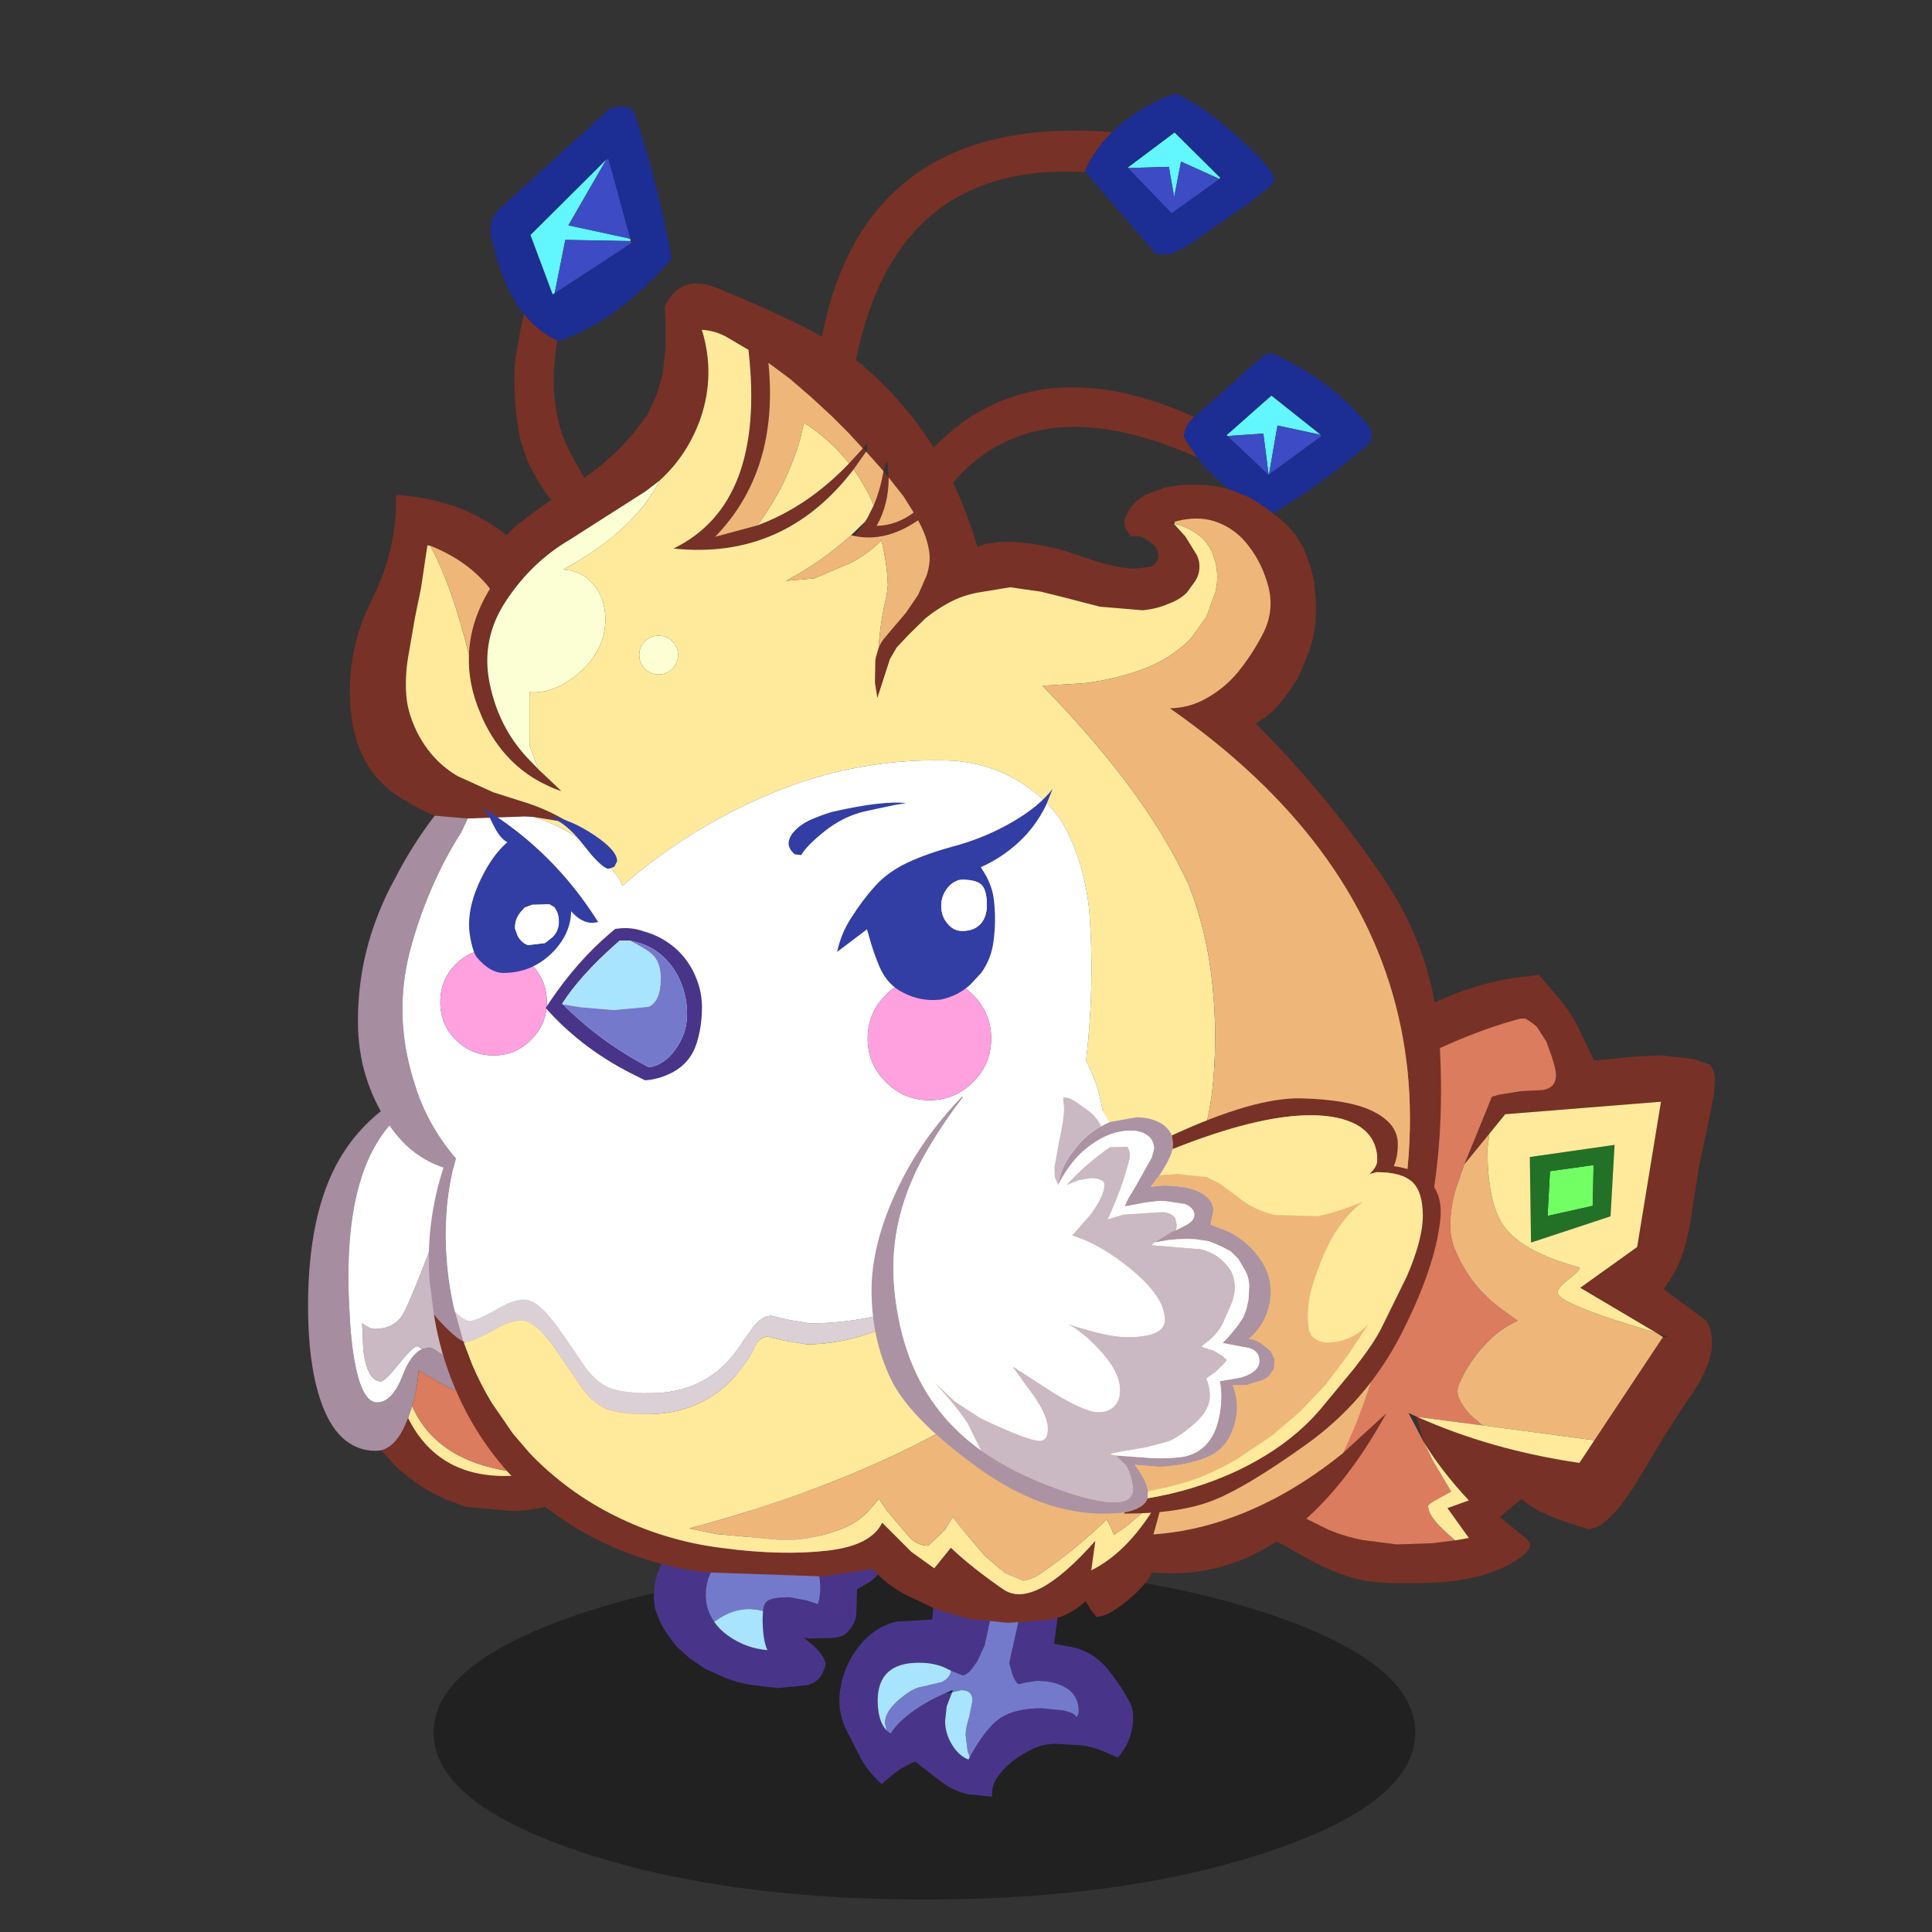 <svg xmlns:ffdec="https://www.free-decompiler.com/flash" xmlns:xlink="http://www.w3.org/1999/xlink" ffdec:objectType="frame" height="90" width="90" xmlns="http://www.w3.org/2000/svg"><rect width="100%" height="100%" fill="#333333" stroke="none"/><use ffdec:characterId="23" height="86.25" transform="translate(13.25 3.8)" width="68.1" xlink:href="#a"/><defs><use ffdec:characterId="1" height="34.45" width="101.4" xlink:href="#b" id="k"/><use ffdec:characterId="3" height="43.05" width="28.8" xlink:href="#c" id="l"/><use ffdec:characterId="5" height="55.15" width="44.5" xlink:href="#d" id="m"/><use ffdec:characterId="7" height="40.2" width="36.4" xlink:href="#e" id="n"/><use ffdec:characterId="9" height="56.35" width="109.15" xlink:href="#f" id="o"/><use ffdec:characterId="11" height="75.4" width="69" xlink:href="#g" id="p"/><use ffdec:characterId="13" height="165.95" width="135.2" xlink:href="#h" id="q"/><use ffdec:characterId="15" height="36.1" transform="translate(.25)" width="72.3" xlink:href="#i" id="r"/><use ffdec:characterId="21" height="53.75" width="70.5" xlink:href="#j" id="s"/><g id="a" transform="translate(-13.25 -3.8)"><use ffdec:characterId="2" height="34.45" transform="matrix(.451 0 0 .451 20.2 72.95)" width="101.4" xlink:href="#k"/><use ffdec:characterId="4" height="43.05" transform="translate(30.45 62.45) scale(.376)" width="28.8" xlink:href="#l"/><use ffdec:characterId="6" height="55.15" transform="translate(14.35 49.65) scale(.376)" width="44.5" xlink:href="#m"/><use ffdec:characterId="8" height="40.2" transform="translate(39.1 68.6) scale(.376)" width="36.4" xlink:href="#n"/><use ffdec:characterId="10" height="56.35" transform="translate(22.85 4.35) scale(.376)" width="109.15" xlink:href="#o"/><use ffdec:characterId="12" height="75.4" transform="translate(53.95 45.4) scale(.376)" width="69" xlink:href="#p"/><use ffdec:characterId="14" height="165.95" transform="translate(16.3 13.2) scale(.376)" width="135.2" xlink:href="#q"/><use ffdec:characterId="20" height="36.1" transform="translate(21.756 36.75) scale(.376)" width="72.55" xlink:href="#r"/><use ffdec:characterId="22" height="53.75" transform="translate(40.6 50.3) scale(.376)" width="70.5" xlink:href="#s"/></g><g id="c" fill-rule="evenodd"><path d="M15.15.1 18.5 0l3.75 19.15q3.15.95 4.9 3.05 1.65 1.9 1.65 3.95 0 2.25-1.95 3.7l-1.65.95-.1 3.3q-.2 1.1-1.2 2.15-.65.6-2.3.6l-2.4.05-.65-.1q2.75 2 2.75 3.45l-.25.65q-.55 1.45-2.1 1.8l-3.6.35-3.3-.4q-1.6-.25-3.15-.85l-2.55-1.15-1.9-1.3-1.55-1.4Q1.65 36.5.8 34.85L.2 33.3q-.35-1.65 0-3.35.4-2 1.6-3.5l1.9-1.95 2.4-2.1 1-.7-.1-2.75-.35-4.4L6.4 11l-.35-4.05L5.6 2.9 5.35.8 5.3.45 10 .3l.9 7.8.8 8.6.3 7.55v.25q-2.55 1.35-3.75 2.6-1.8 1.9-1.8 4.4 0 1.85 1.05 3.35.65.95 1.7 1.7 2.25 1.6 4.9 1.8-.6-1.25-.6-4l.05-.85q.1-.9.5-1.2.6-.5 2.8-.5l2.1.4 1.4.45.2-.75.1-.9q0-1.75-.3-2.5l-1.5-2.1v-.05h.75l2.95.45v-.25q-1.25-2.3-2.85-3.2L15.15.1" fill="#48358a"/><path d="m10 .3 5.15-.2 4.55 23.25q1.6.9 2.85 3.2v.25l-2.95-.45h-.75v.05l1.5 2.1q.3.75.3 2.5l-.1.9-.2.75-1.4-.45-2.1-.4q-2.2 0-2.8.5-.4.3-.5 1.2-3.15-.85-6.05 1.35-1.05-1.5-1.05-3.35 0-2.5 1.8-4.4 1.2-1.25 3.75-2.6v-.25l-.3-7.55-.8-8.6L10 .3" fill="#747acb"/><path d="M7.5 34.85q2.9-2.2 6.05-1.35l-.05.85q0 2.75.6 4-2.65-.2-4.9-1.8-1.05-.75-1.7-1.7" fill="#a9e4ff"/></g><g id="d" fill-rule="evenodd"><path d="m9.05 47.65-.65.05q-4.85 0-6.95-6.55Q0 36.65 0 29.8q0-11.55 3.9-18.25Q9.4 2.1 23.15 0h.95l.1.05Q13.1 2.1 8.55 9.5 5 15.35 5 26q0 2.5.15 4.7.1 2.25.35 4.2.9 6.8 3.05 6.8 1.9 0 3.2-3.4 1-2.6 2.4-3.2l.9-.2q.3 0 1.2.65.9.6 1.7.6 1.65 0 3.8-2.55Q23.85 31 25 31q.85 0 2.05 1.25 1.2 1.25 3 1.25 3 0 4.75-2.45.75-1.05 1.3-2.6l1.75-7.9.1 3.75q.1 2.8-.9 5.4l-.75 1.6-.05.05q-1.7 3.15-4.5 5.15l-.25.15-1.35.75-.95.15q-1.2 0-2.95-2l-2.2-2.6-.2.15q0 1.95-1.55 4.4-1.7 2.75-3.7 2.75-.6 0-2.5-1.1l-2.4-1.4q-.15 2.2-.8 4.4l-.35 1.05-.15.45q-1.3 3.5-3.35 4" fill="#a68d9f"/><path d="M37.05 29.7q3.85 1.35 5.8 4.65 1.65 2.85 1.65 6.75 0 1.9-.8 3.6L42.05 47l-2.55 2.8-.85.75-1.7 1.1-2.25 1.15-3.8 1.35q-2.8 1-5.65 1l-5.7-.5-2.3-.85q-2.15-.95-4.05-2.25l-2.05-1.65-2.1-2.25q2.05-.5 3.35-4 4.05 8.1 14.2 7.05l1.75-.1q2.65-.25 5.2-1.1 3.4-1.3 5.95-3.8l.8-.8 1.05-1.25q.65-1.35.65-3.6 0-2.9-1.55-5.05-1.25-1.65-4.15-3.7l.75-1.6" fill="#783126"/><path d="m12.4 43.65.15-.45.35-1.05q2.05 4.65 7.1 6.75 3.4 1.4 8.35 1.7l-1.75.1q-10.15 1.05-14.2-7.05" fill="#fee99c"/><path d="M12.9 42.15q.65-2.2.8-4.4l2.4 1.4q1.9 1.1 2.5 1.1 2 0 3.7-2.75 1.55-2.45 1.55-4.4l.2-.15 2.2 2.6q1.75 2 2.95 2l.05.2.9-.35 1.6-.9q2.8-2 4.5-5.15l.05-.05q2.9 2.05 4.15 3.7Q42 37.15 42 40.05q0 2.25-.65 3.6L40.3 44.9l-.8.8q-2.55 2.5-5.95 3.8-2.55.85-5.2 1.1-4.95-.3-8.35-1.7-5.05-2.1-7.1-6.75" fill="#db7c5f"/><path d="m36.8 13.05.8 4.7.25 2.8-1.75 7.9q-.55 1.55-1.3 2.6-1.75 2.45-4.75 2.45-1.8 0-3-1.25T25 31q-1.15 0-3.25 2.6-2.15 2.55-3.8 2.55-.8 0-1.7-.6-.9-.65-1.2-.65l-.9.2-.6-.35q-.55 0-2.3 2.2-1.75 2.15-2.2 2.15-1.7 0-2.2-3.85L6.7 31.9q1 .7 1.5.7 2.35 0 3.45-1.65.6-.85 2.6-6 3.35-8.8 4.6-9.95l2.5 4.9q2.8 4.5 5.8 4.5.8 0 2.25-1.75l1.65-1.8q.4 0 .9.45.45.45.95.45 2 0 3.05-3.4.7-2.2.85-5.3" fill="#cab9c2"/><path d="M24.2.05h.1l3.15.9q1.6.6 3.05 1.6 2.8 2 4.35 5.15l1.25 3.05.7 2.3q-.15 3.1-.85 5.3-1.05 3.4-3.05 3.4-.5 0-.95-.45-.5-.45-.9-.45l-1.65 1.8q-1.45 1.75-2.25 1.75-3 0-5.8-4.5l-2.5-4.9q-1.25 1.15-4.6 9.95-2 5.15-2.6 6-1.1 1.65-3.45 1.65-.5 0-1.5-.7l.15 3.35q.5 3.85 2.2 3.85.45 0 2.2-2.15 1.75-2.2 2.3-2.2l.6.35q-1.4.6-2.4 3.2-1.3 3.4-3.2 3.4-2.15 0-3.05-6.8-.25-1.95-.35-4.2Q5 28.5 5 26 5 15.35 8.55 9.5 13.1 2.1 24.2.05" fill="#fff"/></g><g id="e" fill-rule="evenodd"><path d="M26.3 0h4L30 1.65l-.9 4.45-1 5.1-.7 4.2-.8 5.8 2.6.5q2.4.65 4.1 2.7 1.45 1.8 2.6 3.9.45.75.5 1.8.05 3-1.9 5.2l-.95-.4q-1.6-.8-3.4-1.1l-3.3-.2q-1.8 0-3.2.8-2 .95-3.45 2.55-1.5 1.65-1.25 3.2l-3.05-.3q-1.95-.5-3.35-1.6L9.4 35.8q-.4.15-1.25.6-.9.4-2.9 2.2-1.6-1.45-2.55-3.1L.75 31.65q-.95-2.2-.7-4.35.3-2.45 1.5-4.5.8-1.35 1.8-2.3Q5 18.95 7.1 18.45l4.4-.25L13.3.1l9.3-.05L18 21.4l-.9 1.95-.75 1.05q-.6.7-1.1.7l-1.4-.55-.4-.2q-1.5-.8-3.6-.8-5.1 0-5.1 4.7 0 2.5 1.1 3.7l.45.35.05.05q.9-1.5 3.1-3 1.65-1.15 3.65-2l.85-.1-.65 1.7-.2 1.8q0 1.55.85 2.95.85 1.4 2.05 1.85l.15-.3.05-.1q1.95-3.45 3.55-4.6 1.85-1.35 5.35-1.35l2.5.25q1.6.3 1.75.85.3-.2.3-.75 0-2.15-1.95-3.1-1.3-.65-3.3-.65l-1.3.2-.8.2q-.4 0-.85-1.2l-.4-1.4L26.3 0M16 35.55l-.1.05v.05l.1-.1" fill="#48358a"/><path d="m26.3 0-5.25 23.6.4 1.4q.45 1.2.85 1.2l.8-.2 1.3-.2q2 0 3.3.65 1.95.95 1.95 3.1 0 .55-.3.75-.15-.55-1.75-.85l-2.5-.25q-3.5 0-5.35 1.35-1.6 1.15-3.55 4.6h-.05l-.25-.6-.25-2.05q0-.85.45-2.25l.4-2q0-1.3-1.4-1.3l-1.05.25h-.1l.1-.2v-.05H14l-.9.4q-2 .85-3.65 2-2.2 1.5-3.1 3l-.05-.05-.45-.35-.2-.95q0-1.45 1.9-3 1.55-1.3 2.6-1.45l2.55-.6q1-.5 1.15-1.4l1.4.55q.5 0 1.1-.7l.75-1.05.9-1.95L22.6.05 26.3 0" fill="#747acb"/><path d="m16.15 35.25-.15.3q-1.2-.45-2.05-1.85-.85-1.4-.85-2.95l.2-1.8.65-1.7.1-.05 1.05-.25q1.4 0 1.4 1.3l-.4 2q-.45 1.4-.45 2.25l.25 2.05.25.6v.1m-10.3-3.3q-1.1-1.2-1.1-3.7 0-4.7 5.1-4.7 2.1 0 3.6.8l.4.2q-.15.9-1.15 1.4l-2.55.6Q9.1 26.7 7.55 28q-1.9 1.55-1.9 3l.2.95" fill="#a9e4ff"/></g><g id="f" fill-rule="evenodd"><path d="M77 4.8q2.9-2.9 7.8-4.8 4.45 1.85 10.85 8.35l.85 1.1.5.8q.3.65-.6 1.45l-2.5 1.95-3.65 2.5-2.15 1.5q-1.9 1.55-4.1 2.3h-1.2l-.4-.1-8.7-10.1-.1-.05Q74.75 7 77 4.8m13.3 5.8h.1l.05-.1-.05-.05-5.65-5.6-5.8 4.35-.45.05h.5l5.4 5.6.05-.05 5.85-4.2M4.15 27.35l.05-.3-.2.15Q1.65 24.1.4 19.1l-.35-1.5-.05-.75v-.3q.05-.65.35-1.2l.55-.85L14.45 2.2q.35-.55 1.8-.55.7 0 1.25.35l.25.2.35 1.05q2.7 8.1 4.35 17.25l-.25.25q-6.6 7.6-13.95 10l.05-.1q-2.5-1.2-4.15-3.3M14.6 8.1l-.05-.2-.2.3-9.4 9.35L7.7 24.9l.2.05.05-.2 9.5-6.2-.1-.25.9-.1-.95-.2-2.7-9.9M87 40.25l.15-.15.1-.1 1.35-1.15 4.05-3.6q3.55-3.25 3.95-3.1l.4.15.6.25q6.9 3.3 11.3 8.8l.15.2.1.65-.1 1.05-.9.75q-6.3 5.25-11.7 8.3-5.85-3.2-8.9-7.2l-1-1.45-.65-1.1q0-1.25 1.1-2.3m9.4 7v.3l.05-.35 6.5-4.75v-.05l.05-.05-.15-.05-6.1-4.85-5.55 4.9-.15.15.25-.05 5.1 4.8" fill="#1c2d93"/><path d="m90.4 10.45-.1.15-4.75-2.15-.85 4.4-.65-3.7V9.1L79 9.25l-.05-.05 5.8-4.35 5.65 5.6M14.35 8.2l-4.7 8.15L17.3 18l.05.3-8.1-.15v.1l-1.3 6.5-.25.15-2.75-7.35 9.4-9.35m82.1 39-.05.05-.65-5.1-4.45.3-.1-.1 5.55-4.9 6.1 4.85-5.35-1.15-1.05 6.05" fill="#62f6ff"/><path d="m79 9.25 5.05-.15v.05l.65 3.7.85-4.4 4.75 2.15-5.85 4.2-.05.05-5.4-5.6M14.35 8.2l.25-.1 2.7 9.9-7.65-1.65 4.7-8.15m3 10.1.1.25-9.5 6.2 1.3-6.5v-.1l8.1.15m79.1 28.9 1.05-6.05 5.35 1.15.1.15-6.5 4.75m-5.15-4.75 4.45-.3.65 5.1-5.1-4.8" fill="#3d4cc4"/><path d="M73.6 9.7v.05Q49.15 8.4 44.85 35.35q-.95 5.55-.95 12.35l-4-4.5q0-4.15.4-7.85Q43.7 2.25 77 4.8 74.75 7 73.6 9.7M8.25 30.75q-1.35 8.2 1.7 13.9 3.35 6.25 6.6 9.9l-3 1.8-.55-.45-1.15-1-1.05-.95-1-1-.95-1.05L8 50.85l-.9-1-.75-1.1-.8-1.3-.9-1.75-.35-.95-.6-1.85-.2-1.05-.25-1.6-.15-1.4L3 37.3l-.05-1.65.05-1.9.1-1 .2-1.1.2-1.1.2-1.2.25-1.15.2-.85q1.65 2.1 4.15 3.3l-.05.1m79.3 14.35q-23.65-10.6-33.9 8.5l-2.55-5.15q13.15-18.65 36-8.4l-.1.2q-1.1 1.05-1.1 2.3l.65 1.1 1 1.45" fill="#783126"/></g><g id="g" fill-rule="evenodd"><path d="m48.6 24.35 5.35-.75-.1 5.05-5.6 1.25.3-5.55h.05" fill="#72ff64"/><path d="M48.6 24.35h-.05l-.3 5.55 5.6-1.25.1-5.05-5.35.75m7.95-3.25-.5 8.85-9.85 3.25-.15-10.6 10.5-1.5" fill="#227126"/><path d="m3.2 30.75.2-1.3 2-2.85q4.9-6.75 10.75-11.75Q22 9.8 30.75 5.15 39.15.7 46 .2l1.15-.2L50 3.35q1.25 1.55 2.15 3.4l1.85 3.9 4.65-.45 3.6-.2 4.05.45 2.05.7Q69 12 69 13.1l-.15 1.8-.8 4.05L67 23.9l-.8 5q-.3 2.55-1 5-.8 2.8-2.6 5.05l5.2 3.85q.9 1.05.8 3.25-.2 2.6-2.5 5.95-2.35 3.35-6.3 10.05-3.95 6.65-6.55 6.65l-3.8-1.25q-3.5-1.4-4.4-2.5l-1.4 1.15-1.3 1.1 3.45 2.85q1.15 1.15-2.4 3.1-3.6 1.85-8.65 2.15-5.05.25-8.05-.05-3.05-.3-7.1-2.3l-5.85-3.25q-2.8-2-5.65-4.75Q6.85 63.7 2.65 57L0 52.75l.35-2.6.95 2.05q.95 1.9 2.3 3.6l3.05 3.45 3.65 3.15 3.25 2.35 3.65 2.1 3.85 1.9q1.95.85 4.25 1.3l4.25.55 4.45-.15 2.8-.35 1.7-.3-2.65-3.7 2.65-.95q-3.45-3.7-5.6-7.25l-.9-3.1h.1q9.15 4.1 20.1 5.7l1.85-2.8 8.5-12.8.65-.05-.5-.15-.95-.3-9.45-5.6 7.05-5.05 2.95-18L43 17.3l-1.95 2.4-3.1 3.8 3.4-8.35.8-.25 2.75-.45 2.8-.15q1.6-.3 1.6-1.85 0-.7-.6-2.5l-.6-1.65-1.15-1.8q-.5-.5-1.45-1.05h-.6l-.75.2Q26.55 10.6 3.2 30.75" fill="#783126"/><path d="m.35 50.15 2.85-19.4Q26.55 10.6 44.15 5.65l.75-.2h.6q.95.55 1.45 1.05l1.15 1.8.6 1.65q.6 1.8.6 2.5 0 1.55-1.6 1.85l-2.8.15-2.75.45-.8.25-3.4 8.35-.1.3-.05.05v.05l-.9 2.6q-.75 2.45-.7 5 .05 1.45.75 2.95 1.85 4.25 5.6 7l2 1.45q-1.7.75-3.15 2.05-1.5 1.4-2.55 2.95-.95 1.35-1.6 2.9-.35.9.05 1.75.65 1.35 1.65 2.25l1.25 1.05-8.1-1.05-1.1-.5.1.15.1.2 1.7 3.25 1.1 2.25 2.3 3.9-1.55.85q-1.3.7-1.3.95 0 1.3 2.45 3.45l.9.8-2.8.35-4.45.15-4.25-.55q-2.3-.45-4.25-1.3l-3.85-1.9-3.65-2.1-3.25-2.35-3.65-3.15L3.6 55.8q-1.35-1.7-2.3-3.6l-.95-2.05" fill="#db7c5f"/><path d="m37.95 23.5 3.1-3.8-.25 1.9q0 6.7 2.05 9.6 2.35 3.2 9.4 5.1 0 .4-1.4 1.45-1.35 1.05-1.35 1.65 0 1.05 7.1 3.4l5.15 1.6.8.5-8.5 12.8-13.85-1.85-1.25-1.05q-1-.9-1.65-2.25-.4-.85-.05-1.75.65-1.55 1.6-2.9 1.05-1.55 2.55-2.95 1.45-1.3 3.15-2.05l-2-1.45q-3.75-2.75-5.6-7-.7-1.5-.75-2.95-.05-2.55.7-5l.9-2.6.15-.4" fill="#eeb779"/><path d="M41.05 19.7 43 17.3l19.3-1.55-2.95 18-7.05 5.05 9.45 5.6-5.15-1.6q-7.1-2.35-7.1-3.4 0-.6 1.35-1.65 1.4-1.05 1.4-1.45-7.05-1.9-9.4-5.1-2.05-2.9-2.05-9.6l.25-1.9m13 38-1.85 2.8q-10.95-1.6-20.1-5.7l8.1 1.05 13.85 1.85m-21.15.2q2.15 3.55 5.6 7.25l-2.65.95 2.65 3.7-1.7.3-.9-.8q-2.45-2.15-2.45-3.45 0-.25 1.3-.95l1.55-.85-2.3-3.9-1.1-2.25m23.65-36.8-10.5 1.5.15 10.6 9.85-3.25.5-8.85" fill="#ffea9c"/></g><g id="h" fill-rule="evenodd"><path d="M10.5 65.95q-2.2-.9-4.65-2.5-5.1-3.4-5.75-10.6-.65-7.2 2.6-13.6 3.2-6.35 3-13.05 8.2.55 13.7 5l1.4-1.35 2.6-1.95 2.9-1.95 2.4-1.6 2.3-1.7 2.2-1.95 2-2.2 1.65-2.2L38 13.85l.75-2.6.35-3.15V4.5l-.05-.95L39 2.9l.1-.2q1.95-3.85 6.2-2.2 5.55 2.25 10.75 4.8 5.3 2.65 9.5 6.7 4.15 4 7.25 9.1 2.95 4.85 4.95 11.55l.95-.35 1.9-.3q4.95 0 9.65 1.7 4.7 1.65 7 1.65l1.95-.25q.95-.4.95-1.45 0-.9-1.05-1.65-.95-.7-1.75-.7l-.6.05-.55-.85q-.4-.8-.15-1.5l.65-1.2q.45-.6 1.05-1.05.65-.5 1.45-.8l1.75-.65 1.9-.3 1.05-.05h1.05l1.1.05 1.05.1 1.15.25 1.1.3 1.1.45 1.05.45 1.1.65 1 .7 1.55 1.2 1.05.95.9 1.05 1.05 1.7.5 1.3.45 1.3.35 1.45.15 1.55.1 1.65-.05 1.2-.05 1.1-.2 1.15-.25 1.1-.35 1.1-.45 1.1-.45 1.1-.5 1.05-1.05 1.65-1.15 1.45-.8.9-.85.7-.9.6-.4.3 2.15 2.2q7.25 7.6 13.3 16.4 6.85 9.85 7.35 21.75 1.15 22.05-7.45 37.25-2.4 4.2-5.5 7.85 25.8-55.05-20.5-87.35 2.55-.05 4.7-1.35 2.1-1.2 3.65-3.05 1.85-2.25 3.2-4.9 1.4-2.75.65-5.75-.75-2.85-2.4-5-1.7-2.3-4.35-3.15-2.2-.65-4.75.05l-.15.05h-.1l-.15.05h-.15l-.15.05.45.1 1.45 1.6 1.45 2.35q.35.75.3 1.6-.05.8-.5 1.55l-1.05 1.45q-.9.9-2.3 1.4-1.5.65-3.2.8l-5.3-.45L88.85 39l-3.2-.8-3.85-.55-3.95.65q-2 .35-3.8 1.35-1.45.8-2.75 1.85l-2.05 2-1.5 1.6-.85 1.45-1.55 4.8-.3-1.9.05-2.8.1-.45.3-1q.3-.8.9-1.45l2.5-2.95 1.5-2.2 1.05-2.4q.6-1.75.25-3.4-.3-1.55-1.15-3.15l-.15-.3q-4 2.75-7.9 1.95l1.35-1.8.3-.5.75-1.5q.8-1.9 1.2-4.15h.05l.6.7-.15-2q-.4.45-.5 1.2l-2.05-2.3-.1-.1-1.55 2.2q-8.6 11.25-22.3 9.8Q51.5 27.3 49.4 8.4l.15-.05-.15-.1-2.8-1.65q-1.4-.75-3-.85 1.7 5.5-.15 10.95-1.6 4.55-5.05 7.7l-1.75 1.35-9.4 6q-4.7 2.75-7.85 7.5Q16.2 44 17.3 49.5q1.1 5.45 4.65 9.25l1.4 1.45 2.85 2.7q-.95-.3-1.75-.7-5.3-2.45-8-8.25l-.25-.6q-1.6-3.7-1.45-7.3.15-4.2 2.6-8.2l-.05-.1q-2.7-3.4-7.35-5.25l-.35-.15v.1l-.8 5.35-.75 3.65-.75 4.35q-.45 2.35-.35 4.65.05 2.05.9 4.1.8 2 2.15 3.65 1.45 1.75 3.35 2.85l4.4 2 4.1 1.3q2.05.65 4 1.7l1.45.8-4.6-.75-1.05-.05-7.05.25-4.1-.35m53.05-45.5.4.4q.25-.35.1-1l-.5.6-1.7-1.85-2.1-2.1-2.65-2.45-2.55-2.2-2.35-1.75-.35-.25q1.35 13.35-6.6 21.55l5.2-1.4q6.25-2.3 11.4-7.7l1.7-1.85m3.2 3.6q0 3.4-1.5 6 2.45-.05 4.6-1.65l-1.25-2-1.85-2.35m56.3 120.85 5.35-4.9q-8.15 14.8-19 18.55-4.75 1.65-10 1.15-.8 1.65-3.15 3.55-2.35 1.95-3.75 1.95l-.7-.85-.65-1.1q-1.35 1.3-3.2 2l-1.4.35-4.95.35-4.7-.45-4.1-1.15-4.1-1.95q-2.25-1.25-3.85-3v-.15l-.1.05-6.05.9-14.5-.5q-7-.8-13.45-4-5.95-2.95-10.55-7.75-4.55-4.85-7.15-11-1.9-4.45-2.65-9.25l.55.65q2.1 2.3 3.1 2.7l.1.25 1 2.65q1.05 2.45 2.4 4.7l2.65 3.85 2.1 2.45q4.6 4.8 10.55 7.75 2.9 1.45 5.95 2.4 3.65 1.15 7.5 1.6 7.2.95 12.9.3 5.35-.6 6.75-3.45l3.6 3.6 2.85 2.05 2.05-2.55q2.7 2.55 6.5 5.15 3.8 2.6 11.4-6l-.5 3.65q4.85-2.4 8.6-9.1l.8-1.55-1.7 6.2q5-.35 9.85-2.15 6.95-2.55 13.65-7.95" fill="#783126"/><path d="m10.5 65.95 4.1.35-.8 1.7q-1.85 2.9-3.25 6-1.95 4.25-3.15 8.85-1.95 7.7.35 15.45 1.65 5.75 5.4 10.1l-.4 1.5q-1.2 5.4-.75 11.05.25 3.3 1 6.4l.05.1 1 3.6q-1-.4-3.1-2.7l-.55-.65-.05-.35-.4-3.2-.05-.2q-.6-7.35 1.7-14.4-4.15-1.35-6.85-5.45Q1 98.4 1 91.55.95 84.1 3.9 77.2q.7-1.65 1.55-3.2 2.15-4.25 5.05-8.05" fill="#a68d9f"/><path d="m73.85 125.25-3.4 2.1q-7.3 4.1-13.85 4.1l-2.7-.45-2.1-.5q-1.15 0-1.7 1.4-.55 1.35-2.55 3.7-4.2 4.5-10.75 4.5-3.85 0-5.45-.85-1.7-.9-3.05-3.05l-3.15-4.6q-1.85-2.45-3.2-2.95-1.4-.55-4 .95t-3.5 1.55l-.4-.1-1-3.6q1.2 1.1 1.8 1.1.8-.05 2.9-1.2l.6-.35q2.6-1.5 4-.95.8.3 1.8 1.3l1.4 1.65 3.15 4.6q1.35 2.15 3.05 3.05 1.6.85 5.45.85 6.55 0 10.35-4.8l2.35-3.3q1.15-1.5 2.3-1.5l2.1.5 2.7.45q5.25 0 10.55-1.5 2.85-.8 5.7-2l.6-.1" fill="#dbd0d6"/><path d="m23.35 60.2-1.4-1.45q-3.55-3.8-4.65-9.25-1.1-5.5 2.1-10.25 3.15-4.75 7.85-7.5l9.4-6 1.75-1.35q-3.15 6.25-11.95 11.05 2.45.2 3.85 2 1.35 1.65 1.35 4.2 0 3.8-3.3 6.65-3.05 2.6-6.1 2.35v6.6l1.1 2.95m13.2-15.85q.7-.7 1.7-.7t1.7.7q.7.7.7 1.7t-.7 1.7q-.7.7-1.7.7t-1.7-.7q-.7-.7-.7-1.7t.7-1.7" fill="#fcffd3"/><path d="m22.7 66.1 4.6.75-1.45-.8q-1.95-1.05-4-1.7l-4.1-1.3-4.4-2q-1.9-1.1-3.35-2.85-1.35-1.65-2.15-3.65-.85-2.05-.9-4.1-.1-2.3.35-4.65l.75-4.35.75-3.65.8-5.35.35.05q2.75 5.1 4.8 13.55-.15 3.6 1.45 7.3l.25.6q2.7 5.8 8 8.25.8.4 1.75.7l-2.85-2.7-1.1-2.95v-6.6q3.05.25 6.1-2.35 3.3-2.85 3.3-6.65 0-2.55-1.35-4.2-1.4-1.8-3.85-2 8.8-4.8 11.95-11.05 3.45-3.15 5.05-7.7 1.85-5.45.15-10.95 1.6.1 3 .85l2.8 1.65v.15q2.1 18.9-9.3 24.45 13.7 1.45 22.3-9.8 1.3 1.8 2.25 3.85l.25.6-.75 1.5-.3.5-1.75 1.7q-3.65 3.3-8.05 5.65l3.5-.3 4.45-1.9q2.15-1.1 3.85-2.8.7 2.75.8 5.6l-.15 1.2q-.8 3.25-1 6.55l-.3 1-.1.45-.05 2.8.3 1.9 1.55-4.8.85-1.45 1.5-1.6 2.05-2q1.3-1.05 2.75-1.85 1.8-1 3.8-1.35l3.95-.65 3.85.55 3.2.8 4.05 1.05 5.3.45q1.7-.15 3.2-.8 1.4-.5 2.3-1.4l1.05-1.45q.45-.75.5-1.55.05-.85-.3-1.6l-1.45-2.35-1.45-1.6.15.05q1.6.35 3.05 1.45 1.1.9 1.65 2.25.9 2.25.35 4.7l-1.15 3.15-1.95 2.7q-2.6 2.6-6.3 3.9-3.45 1.2-7 1.6l-5.05.3q11.35 11.65 16.65 21.7l1.45 2.9q2.1 5.4 2.8 11.05.85 6.7.25 13.45-.7 7.5-4.1 14.05l-1.6 2.95q-1.8 3.1-4 5.9l-3.65 4.5-.85 1-2.85 3q-16.35 15.45-47.85 23.9l3.35.7 7.65.7h2.05q3.25-.25 6.2-1.5 1.85-.75 3.25-2.4l1-1.15.95 1.4 2.7 3.2q1.05 1.2 2.45 1.2l2.1-2 .95-1.55 1.55 1.95 2.45 2.9 2.5 2.1 2.25.95q1.05-.2 2.05-.85 4.5-3.1 8.25-6.75l.5.9.4 1 1.4-.95 3.65-3.05.75-.7q-3.75 6.7-8.6 9.1l.5-3.65q-7.6 8.6-11.4 6-3.8-2.6-6.5-5.15l-2.05 2.55-2.85-2.05-3.6-3.6q-1.4 2.85-6.75 3.45-5.7.65-12.9-.3-3.85-.45-7.5-1.6-3.05-.95-5.95-2.4-5.95-2.95-10.55-7.75l-2.1-2.45-2.65-3.85q-1.35-2.25-2.4-4.7l-1-2.65.3-.15q.9-.05 3.5-1.55t4-.95q1.35.5 3.2 2.95l3.15 4.6q1.35 2.15 3.05 3.05 1.6.85 5.45.85 6.55 0 10.75-4.5 2-2.35 2.55-3.7.55-1.4 1.7-1.4l2.1.5 2.7.45q6.55 0 13.85-4.1l3.4-2.1q6.7-1.2 12.3-5.2 7.75-5.65 7.3-15.45-.2-4.45-2.25-8.3l.05-.4q1-8.8.4-17.5-.15-2.25-.65-4.4-.6-2.7-1.7-5.2-1.5-3.45-4.4-5.7-4.95-3.9-11.2-4-9.4-.2-18.4 2.9-11.5 4.15-20.8 12l-.75.65-.25-.65-.05-.1q-4.15-5.8-10.75-7.8m39.15-43.8q-5.15 5.4-11.4 7.7 3.7-4.9 5.4-10.95l.4-1.8q3.3 2.15 5.6 5.05m-25.3 22.05q-.7.7-.7 1.7t.7 1.7q.7.7 1.7.7t1.7-.7q.7-.7.7-1.7t-.7-1.7q-.7-.7-1.7-.7t-1.7.7" fill="#ffea9c"/><path d="M9.95 32.5q4.65 1.85 7.35 5.25l.05.1q-2.45 4-2.6 8.2-2.05-8.45-4.8-13.55m52.45-9.45 1.55-2.2.1.1 2.05 2.3v.1q-.4 2.25-1.2 4.15l-.25-.6q-.95-2.05-2.25-3.85m1.15-2.6-1.7 1.85q-2.3-2.9-5.6-5.05l-.4 1.8q-1.7 6.05-5.4 10.95l-5.2 1.4q7.95-8.2 6.6-21.55l.35.25 2.35 1.75 2.55 2.2 2.65 2.45 2.1 2.1 1.7 1.85m3.2 3.6 1.85 2.35 1.25 2q-2.15 1.6-4.6 1.65 1.5-2.6 1.5-6M62.5 31.3q3.9.8 7.9-1.95l.15.3q.85 1.6 1.15 3.15.35 1.65-.25 3.4l-1.05 2.4-1.5 2.2-2.5 2.95q-.6.65-.9 1.45.2-3.3 1-6.55l.15-1.2q-.1-2.85-.8-5.6-1.7 1.7-3.85 2.8l-4.45 1.9-3.5.3q4.4-2.35 8.05-5.65l.4.1m39.65-1.75.15-.05q2.55-.7 4.75-.05 2.65.85 4.35 3.15 1.65 2.15 2.4 5 .75 3-.65 5.75-1.35 2.65-3.2 4.9-1.55 1.85-3.65 3.05-2.15 1.3-4.7 1.35 46.3 32.3 20.5 87.35 3.1-3.65 5.5-7.85-1.75 6.9-4.55 12.75-6.7 5.4-13.65 7.95-4.85 1.8-9.85 2.15l1.7-6.2-.8 1.55-.75.7-3.65 3.05-1.4.95-.4-1-.5-.9Q90 156.8 85.5 159.9q-1 .65-2.05.85l-2.25-.95-2.5-2.1-2.45-2.9-1.55-1.95-.95 1.55-2.1 2q-1.4 0-2.45-1.2l-2.7-3.2-.95-1.4-1 1.15q-1.4 1.65-3.25 2.4-2.95 1.25-6.2 1.5h-2.05l-7.65-.7-3.35-.7q31.5-8.45 47.85-23.9l2.85-3 .85-1 3.65-4.5q2.2-2.8 4-5.9l1.6-2.95q3.4-6.55 4.1-14.05.6-6.75-.25-13.45-.7-5.65-2.8-11.05l-1.45-2.9q-5.3-10.05-16.65-21.7l5.05-.3q3.55-.4 7-1.6 3.7-1.3 6.3-3.9l1.95-2.7 1.15-3.15q.55-2.45-.35-4.7-.55-1.35-1.65-2.25-1.45-1.1-3.05-1.45l-.05-.25" fill="#eeb779"/><path d="m14.6 66.3 7.05-.25 1.05.05q6.6 2 10.75 7.8l.05.1.25.65.75-.65q9.3-7.85 20.8-12 9-3.1 18.4-2.9 6.25.1 11.2 4 2.9 2.25 4.4 5.7 1.1 2.5 1.7 5.2.5 2.15.65 4.4.6 8.7-.4 17.5l-.05.4q2.05 3.85 2.25 8.3.45 9.8-7.3 15.45-5.6 4-12.3 5.2l.7-.5-1.3.6q-2.85 1.2-5.7 2-5.3 1.5-10.55 1.5l-2.7-.45-2.1-.5q-1.15 0-2.3 1.5l-2.35 3.3q-3.8 4.8-10.35 4.8-3.85 0-5.45-.85-1.7-.9-3.05-3.05l-3.15-4.6-1.4-1.65q-1-1-1.8-1.3-1.4-.55-4 .95l-.6.35q-2.1 1.15-2.9 1.2-.6 0-1.8-1.1l-.05-.1q-.75-3.1-1-6.4-.45-5.65.75-11.05l2 .25-1.6-1.75q-3.75-4.35-5.4-10.1-2.3-7.75-.35-15.45 1.2-4.6 3.15-8.85 1.4-3.1 3.25-6l.8-1.7m62.6 32.65q2.25-2.25 2.25-5.4 0-3.15-2.25-5.4-2.25-2.25-5.4-2.25-3.15 0-5.4 2.25-2.25 2.25-2.25 5.4 0 3.15 2.25 5.4 2.25 2.25 5.4 2.25 3.15 0 5.4-2.25m-59.4-16.5q-2.75 0-4.7 1.9-1.9 1.95-1.9 4.7t1.9 4.65q1.95 1.95 4.7 1.95t4.65-1.95q1.95-1.9 1.95-4.65 0-2.75-1.95-4.7-1.9-1.9-4.65-1.9" fill="#fff"/><path d="M17.8 82.45q2.75 0 4.65 1.9 1.95 1.95 1.95 4.7t-1.95 4.65q-1.9 1.95-4.65 1.95-2.75 0-4.7-1.95-1.9-1.9-1.9-4.65 0-2.75 1.9-4.7 1.95-1.9 4.7-1.9m59.4 16.5q-2.25 2.25-5.4 2.25-3.15 0-5.4-2.25-2.25-2.25-2.25-5.4 0-3.15 2.25-5.4 2.25-2.25 5.4-2.25 3.15 0 5.4 2.25 2.25 2.25 2.25 5.4 0 3.15-2.25 5.4" fill="#ffa0df"/></g><g id="i" fill-rule="evenodd"><path d="m18 9.65-.7.25q-.6 0-2.15-1.75l-1.7-2.1q-1.75-2-3.55-2.6h.3q2.3.3 5.2 2.2 2.95 1.95 2.95 3.3l-.35.7m-2.7 6.95q-1.4 0-2.65-1.45v.1q-.1 2.85-2.45 5.15-2.5 2.4-5.95 2.4-1.65 0-3.3-1.95-.35-.45-.65-1.7-.3-1.3-.3-2.35 0-2.65 1.5-5.7 1.4-2.9 3.25-4.5-.8-.35-1.6-1.85l-.7-1.4-.6-.75.1-.1Q10.5 7.75 16 16.5l-.7.1m-4.2.25q.15-1.3-.55-2.2l-.6-.35-1.75.05h-.35l-.95.35-.45.5q-.8.9-.75 2.1l.3.85q.45.9 1.3 1.2l2.1-.25.9-.7q.65-.6.8-1.55m34.5 3.35q.5-2.35 1.8-4.3 1.25-2 2.85-3.8 1.6-1.8 4.05-2.95Q56.7 8 60.45 7q3.7-1.05 6.95-2.95 3.25-1.9 4.9-4.05l-.8 2Q70.15 4.75 68 6.7q-2.1 1.9-4.6 3l.5.8q1 1.7 1.15 3.5.25 2.35-.05 4.7-.25 2.3-1.55 4.1l-1.4 1.5q-1.6 1.4-3.6 1.8-2.45.3-4.65-.85-1.9-.9-2.9-3.1-.8-1.85-1.35-3.9l-.25-.85-3.7 2.8m-4.45-12-.8-.1q-.85-.75-.75-1.5.1-.75.75-1.4.6-.7 1.8-1.3 1.35-.6 2.8-1.05l.25-.05q5.95-1.35 8.95-1.05L52.7 2l-3.75.8q-2.65.65-4.9 2.45-2.25 1.8-2.9 2.95m19.15 3.25q-.75.35-1.25 1.15-.55.85-.55 1.9 0 1.25.75 2.15.75.95 1.85.95 1.4 0 2.2-.8.85-.85.85-2.4 0-1.9-.7-2.55-.65-.6-2.4-.6l-.4.05-.35.15" fill="#323ea3"/><path d="M18.5 17.3q1.6-.2 3.15.35 2.35.65 4.15 2.3 1.45 1.4 2.2 3.15.95 2.1.85 4.4-.05 2.1-.65 4-.75 2.4-2.95 3.6-1.7.9-3.45 1l-.8-.4q-6.8-3.25-11.5-8.55l.05-.1.5-.75q3.35-4.95 7.4-8.4l.65-.55.4-.05m1.45 1.5h-1.3l-.5.45q-4.4 3.9-6.6 7.35v.05l.1.05q4.55 4.6 10.65 7.8 1.95-.35 3.25-2.2 1.6-2.2 1.45-4.9-.15-2.75-1.55-4.95-1.65-2.5-4.3-3.35l-1.2-.3" fill="#48358a"/><path d="M11.55 26.6q2.2-3.45 6.6-7.35l.5-.45h1.3q2.2 1.15 2.75 1.7 1.05 1 1.05 3 0 2.8-1.5 3.5l-4.3.4-4.15-.35-2.15-.35-.1-.1" fill="#a9e4ff"/><path d="m11.65 26.7 2.15.35 4.15.35 4.3-.4q1.5-.7 1.5-3.5 0-2-1.05-3-.55-.55-2.75-1.7l1.2.3q2.65.85 4.3 3.35 1.4 2.2 1.55 4.95.15 2.7-1.45 4.9-1.3 1.85-3.25 2.2-6.1-3.2-10.65-7.8" fill="#7479cb"/><path d="M11.1 16.85q-.15.95-.8 1.55l-.9.7-2.1.25q-.85-.3-1.3-1.2l-.3-.85q-.05-1.2.75-2.1l.45-.5.95-.35h.35l1.75-.05.6.35q.7.9.55 2.2m49.2-5.4.35-.15.4-.05q1.75 0 2.4.6.7.65.7 2.55 0 1.55-.85 2.4-.8.8-2.2.8-1.1 0-1.85-.95-.75-.9-.75-2.15 0-1.05.55-1.9.5-.8 1.25-1.15" fill="#fff"/></g><g id="j" fill-rule="evenodd"><path d="M37.3 8.6q-.3 1.3-1.6 3.2l-1.1 1.45 1.5-.15q2.9 0 4.6.85 1.65.85 1.65 2.3l-.35 1.7 2.2.85q2.6 1.3 4.15 3.7 1.55 2.45.95 5.3-.55 2.6-2.55 4.3.9.1 1.65.65l1.05.85.5 1.05-.1 1.2-.7.95q-.7.5-1.55.65l-1.05.35-1.3.05h-.5q1.1 2.85-.1 5.75-1 2.55-3.85 3.45-2.45.8-5.2.9l-3-.25q1.5 1.95 1.65 3.3l-.05.85q-.45 1.3-2.85 1.75l-.85.1h-.05l-1.15.05q-8.1.2-16.35-5.85-8.3-6.05-10.6-10.9Q.05 32.15 0 26.3q-.05-5.85 3.15-12.65Q6.1 7.35 11.2 2.1l.15.05-.2.25q-2.1 2.75-3.9 5.75-5.35 8.8-4.4 17.95.9 9.15 5.7 15.1 2.05 2.6 5.05 4.75 3.85 2.7 9.15 4.65 7.6 2.75 9.25 1.2l.3-.5.1-.5q-.15-1.9-.9-3.05l-1.25-1.2 3.5.25q2.55.25 4.95-.1 3-.65 4.05-3.75.8-2.5.5-5.05l-.1-.55 2.6-.45q2.3-.7 2.3-2.05 0-1.2-1.2-1.6l-2.9-.55-.45-.1.65-.65 1.2-1.45.7-1.05.4-1.05.25-1.15.1-1.7q-.05-1.05-.45-1.8l-.9-1.55-.95-.95-1.25-.65-1.45-.6-1.7-.25-1-.05-1.15.05-1.1.1-1.8.3 2.2-1.35.45-.15 1.1-.55q1.2-.6 1.2-1.35 0-.85-1.15-1.35l-2.35-.35-.75-.05-1.75.2-2.65.5.4-.9 1.05-1.75 1.9-3.4.3-1.1q0-1-.75-1.6-.8-.65-2.15-.65-2.45 0-4.8 1.7-.75.5-1.4 1.15-1.6 1.55-2.75 3.85.2-1.9 1.6-3.85l1-1.25q1.25-1.35 2.7-2.15l1-.5 3.35-.6q1.85 0 3.15.8.9.6 1.25 1.45l.15 1-.05.7" fill="#ab93a4"/><path d="M34.2 51.85q5.75-.95 10.95-3.35 6.6-3.1 10.55-7.8l4.05-4.9q2.6-3.25 3.6-5.4l2.95-6q2-4.6 2-7.55 0-2.9-1.25-4.15-1.35-1.25-4.45-1.25l-.95.25q1-.9 1-1.75 0-2.95-2.6-4.4Q57.9 4.4 54.4 4.4q-6.6 0-17.1 4.2l.05-.7-.15-1q10.15-4.7 15.95-4.6 6.25.15 9.15 1.7 2.9 1.5 2.9 3.95 0 1.65-.5 2.75 6.45.9 5.75 6.8-.7 5.95-4.9 14.15-4.25 8.2-11.65 13.5-7.4 5.3-11.55 6.95-4.15 1.65-11.05 1.65l.05-.15q2.4-.45 2.85-1.75" fill="#783126"/><path d="M23.15 13q1.15-2.3 2.75-3.85.65-.65 1.4-1.15 2.35-1.7 4.8-1.7 1.35 0 2.15.65.75.6.75 1.6l-.3 1.1-1.9 3.4-1.05 1.75-.4.9 2.65-.5 1.75-.2.75.05 2.35.35q1.15.5 1.15 1.35 0 .75-1.2 1.35l-1.1.55q.2-.55 0-1.15l-.1-.4q-.65-.7-1.6-.7l-4.75.3-.35.1-1.65.5q1.7-3.6 2.7-7.45.2-.8-.25-1.55l-2.15.05q-2.95 2-5.4 4.7l1.5-.6 1.45-.25q1.75 0 1.75.8 0 1.4-1.8 3.8l-2.15 2.45h-.1l.1.05q3.4 1.05 7.1 4.05 4.35 3.5 4.35 6.4 0 2.15-4.7 2.15-2.4 0-7.25-1.6 1.8.95 3.75 3.05 2.65 2.8 2.65 5.1 0 1.35-.8 2.1-.75.65-1.9.65-1.65 0-5.65-2.45L17.6 35.6h-.05v.05l2.6 3.55q1.7 2.5 1.7 4 0 1.55-1 1.55-1.45 0-7.35-2.8l-3.2-2.1-2.45-2.3q2.8 3.05 4.05 5l1.7 3.4q-3-2.15-5.05-4.75-4.8-5.95-5.7-15.1-.95-9.15 4.4-17.95 1.8-3 3.9-5.75l.2-.25Q12.95.8 15.15.4L19.5 0q2 .1 4.05.7l2 .6q2 .85 3.15 2.7l.75 1.25-1 .5Q27.8 4.4 26.4 3.5l-1.2-.85q-.75-.5-1.45-.45v.35l.1.9q0 1.45-.6 4.1l-.6 3.35.05 1.15.4.95.05.1V13m11.9 7.15 1.8-.3 1.1-.1 1.15-.05 1 .05 1.7.25 1.45.6 1.25.65.95.95.9 1.55q.4.75.45 1.8l-.1 1.7-.25 1.15-.4 1.05-.7 1.05-1.2 1.45-.65.65.45.1 2.9.55q1.2.4 1.2 1.6 0 1.35-2.3 2.05l-2.6.45.1.55q.3 2.55-.5 5.05-1.05 3.1-4.05 3.75-2.4.35-4.95.1l-3.5-.25-.55-.1-.05-.15 1.3-.25 3.15-.55 2.65-.7q1.3-.5 3.3-2.25 2-1.75 1.85-3.7-.05-1-.45-1.85l1.15-.8 1.2-1.2.2-.3-.5-.45-1.15-.7-1.2-.35-.3-.15.55-.45q1.4-1 2.15-2.5l1-2.3q.7-1.65.3-3.25-.2-.85-.8-1.5-1.3-1.6-3.3-2.05l-6.1-.5.4-.35m1.45-5.1h-.2.2M7.85 37.55l-.35-.4.05.1.3.3" fill="#fff"/><path d="m37.7 18.65-.45.15-2.2 1.35-.4.35 6.1.5q2 .45 3.3 2.05.6.65.8 1.5.4 1.6-.3 3.25l-1 2.3q-.75 1.5-2.15 2.5l-.55.45.3.15 1.2.35 1.15.7.5.45-.2.3-1.2 1.2-1.15.8q.4.85.45 1.85.15 1.95-1.85 3.7-2 1.75-3.3 2.25l-2.65.7-3.15.55-1.3.25-.35.1.4.05.55.1 1.25 1.2q.75 1.15.9 3.05l-.1.5-.3.5q-1.65 1.55-9.25-1.2-5.3-1.95-9.15-4.65l-1.7-3.4q-1.25-1.95-4.05-5l2.45 2.3 3.2 2.1q5.9 2.8 7.35 2.8 1 0 1-1.55 0-1.5-1.7-4l-2.6-3.55.05-.05 4.85 3.15q4 2.45 5.65 2.45 1.15 0 1.9-.65.8-.75.8-2.1 0-2.3-2.65-5.1-1.95-2.1-3.75-3.05 4.85 1.6 7.25 1.6 4.7 0 4.7-2.15 0-2.9-4.35-6.4-3.7-3-7.1-4.05v-.05l2.15-2.45q1.8-2.4 1.8-3.8 0-.8-1.75-.8l-1.45.25-1.5.6q2.45-2.7 5.4-4.7l2.15-.05q.45.75.25 1.55-1 3.85-2.7 7.45l1.65-.5.35-.1 4.75-.3q.95 0 1.6.7l.1.4q.2.6 0 1.15M23.1 13l-.4-.95-.05-1.15.6-3.35q.6-2.65.6-4.1l-.1-.9V2.2q.7-.05 1.45.45l1.2.85q1.4.9 2.05 2.25-1.45.8-2.7 2.15l-1 1.25q-1.4 1.95-1.6 3.85h-.05" fill="#cab9c2"/><path d="m35.7 11.8 2.2-.15 3.6.4 1.65.8 2.2 1.65q2 1.65 4.6 2.25l5.3.15q2.85-.6 5.6-1.8-1.3 1.05-2.35 2.35-1.4 1.8-2.35 3.95-.9 2.05-1.55 4.2-.8 2.65-.4 5.45l.3.65q1.05 1.1 2.75.8 2.6-.3 4.4-2.35l-2.65 4-2.8 3.7-3.15 3.3-3.45 2.95-4.4 2.95q-2.25 1.3-4.6 2.25-2.35.85-4.8 1.35l-1.55.35q-.15-1.35-1.65-3.3l3 .25q2.75-.1 5.2-.9 2.85-.9 3.85-3.45 1.2-2.9.1-5.75h.5l1.3-.05 1.05-.35q.85-.15 1.55-.65l.7-.95.1-1.2-.5-1.05-1.05-.85q-.75-.55-1.65-.65 2-1.7 2.55-4.3.6-2.85-.95-5.3-1.55-2.4-4.15-3.7l-2.2-.85.35-1.7q0-1.45-1.65-2.3-1.7-.85-4.6-.85l-1.5.15 1.1-1.45" fill="#eeb779"/><path d="m61.65 11.7.95-.25q3.1 0 4.45 1.25 1.25 1.25 1.25 4.15 0 2.95-2 7.55l-2.95 6q-1 2.15-3.6 5.4l-4.05 4.9q-3.95 4.7-10.55 7.8-5.2 2.4-10.95 3.35l.05-.85 1.55-.35q2.45-.5 4.8-1.35 2.35-.95 4.6-2.25l4.4-2.95 3.45-2.95 3.15-3.3 2.8-3.7 2.65-4q-1.8 2.05-4.4 2.35-1.7.3-2.75-.8l-.3-.65q-.4-2.8.4-5.45.65-2.15 1.55-4.2.95-2.15 2.35-3.95 1.05-1.3 2.35-2.35-2.75 1.2-5.6 1.8l-5.3-.15q-2.6-.6-4.6-2.25l-2.2-1.65-1.65-.8-3.6-.4-2.2.15q1.3-1.9 1.6-3.2 10.5-4.2 17.1-4.2 3.5 0 5.65 1.15 2.6 1.45 2.6 4.4 0 .85-1 1.75l-.25.05h.15l.1-.05" fill="#ffea9c"/></g><path d="M50.7 0q21 0 35.85 5.05Q101.4 10.1 101.4 17.2q0 7.15-14.85 12.2-14.85 5.05-35.85 5.05-21.05 0-35.9-5.05Q0 24.35 0 17.2q0-7.1 14.8-12.15Q29.65 0 50.7 0" fill-opacity=".349" fill-rule="evenodd" id="b"/></defs></svg>